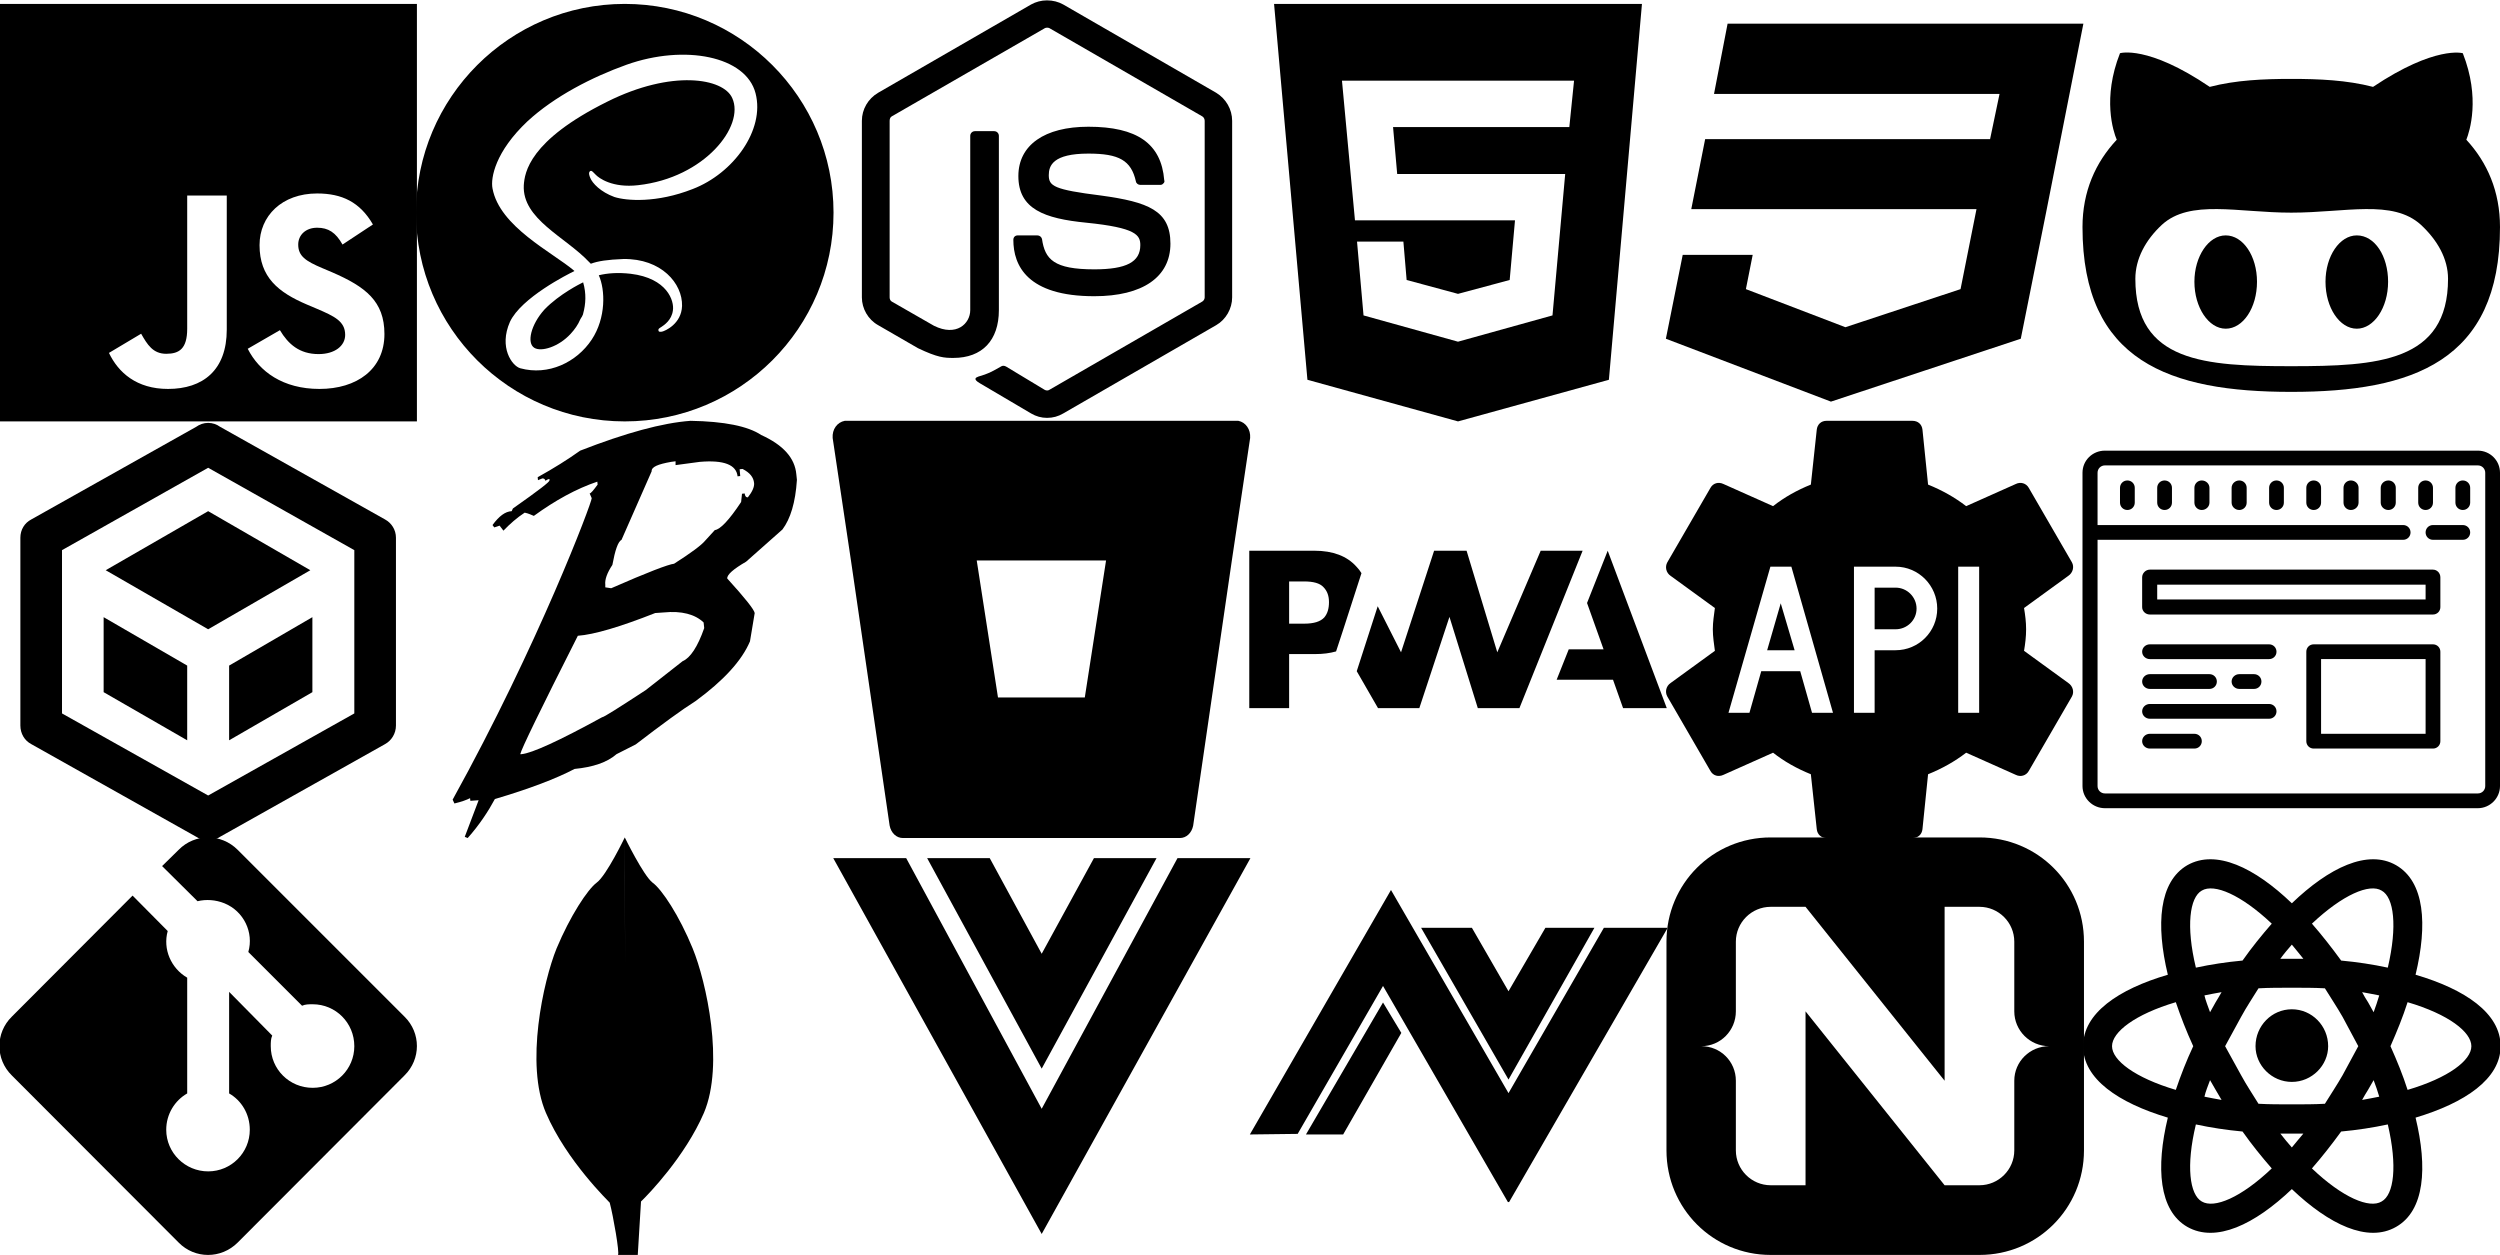 <?xml version="1.0" encoding="UTF-8"?>
<!DOCTYPE svg PUBLIC "-//W3C//DTD SVG 1.1//EN" "http://www.w3.org/Graphics/SVG/1.1/DTD/svg11.dtd">
<svg xmlns="http://www.w3.org/2000/svg" xml:space="preserve" width="84.667mm" height="42.503mm" version="1.1" style="shape-rendering:geometricPrecision; text-rendering:geometricPrecision; image-rendering:optimizeQuality; fill-rule:evenodd; clip-rule:evenodd"
viewBox="0 0 8467 4250"
 xmlns:xlink="http://www.w3.org/1999/xlink"
 baseProfile="full"
 enable-background="new 0 0 1952.00 734.93"
 xmlns:serif="http://www.serif.com/">
 <defs>
  <style type="text/css">
   <![CDATA[
    .fil0 {fill:none}
    .fil1 {fill:black}
    .fil2 {fill:black}
   ]]>
  </style>
 </defs>
 <g>
  <rect id="NativeScript-Vue-Green-White" class="fil0" x="-9128" y="-9939" width="8435" height="6321" serif:id="NativeScript-Vue Green White"/>
  <g id="_401985320">
   <g>
    <path id="babel.svg" class="fil1" d="M2556 2076c-2,-12 -33,-51 -93,-117 -1,-13 21,-32 64,-57l123 -109c27,-36 44,-91 49,-168l-2 -19c-5,-55 -44,-99 -119,-133 -45,-30 -125,-46 -239,-48 -96,7 -220,41 -374,101 -42,30 -90,60 -144,90l1 10 15 -6c5,0 9,2 10,8l9 -5 5 -1 0 5c0,5 -33,31 -124,95l-4 9c-22,1 -43,17 -65,47l6 8 18 -6 13 17c22,-23 46,-44 72,-61 14,3 21,7 31,11 73,-53 144,-92 215,-116l1 10c-14,19 -23,30 -27,30l7 16c1,13 -180,495 -471,1021l6 13c25,-6 41,-12 53,-18l1 9 28 -2 -47 124 10 4c40,-45 70,-91 92,-132 118,-35 207,-69 270,-102 62,-6 110,-22 142,-50l65 -33c90,-69 157,-118 203,-147 94,-69 156,-136 184,-202l16 -96 0 0zm-244 163l-125 98c-92,60 -142,92 -148,92 -146,80 -238,122 -273,125l-4 0c3,-16 68,-150 195,-401 55,-4 143,-30 262,-77l29 -2c60,-6 106,6 135,34l2 19c-22,63 -47,101 -73,112l0 0zm77 -409c-13,16 -48,42 -106,79 -19,2 -90,29 -213,83l-20 -3 0 -9c-2,-17 6,-40 24,-67 9,-49 19,-79 31,-85l102 -232c-1,-15 21,-24 66,-32l15 -2 0 13 82 -11c82,-7 124,10 128,49l9 -1 -2 -23 10 -1c25,13 37,28 39,48 1,13 -6,29 -21,48 -6,1 -10,-4 -11,-13l-9 1 -3 28c-41,62 -71,93 -89,95l-32 35z"/>
   </g>
   <g>
    <path id="bitbucket.svg" class="fil1" d="M4194 1425c25,5 42,29 40,58l-62 415 -131 898c-5,25 -23,42 -45,42l-938 0c-22,0 -40,-17 -45,-42l-131 -898 -62 -415c-2,-29 15,-53 41,-58l1333 0 0 0zm-520 937l72 -464 -438 0 72 464 294 0z"/>
   </g>
   <path id="git.svg" class="fil1" d="M40 3443l409 -410 119 120c-17,61 11,126 66,158l0 392c-42,24 -71,70 -71,123 0,78 64,141 142,141 78,0 141,-63 141,-141 0,-53 -28,-99 -70,-123l0 -344 146 148c-5,11 -5,23 -5,36 0,78 63,141 142,141 78,0 141,-63 141,-141 0,-79 -63,-142 -141,-142 -13,0 -25,0 -36,5l-182 -182c19,-66 -15,-138 -81,-165 -30,-12 -62,-14 -91,-7l-120 -119 56 -55c55,-56 144,-56 200,0l565 565c56,55 56,144 0,199l-565 566c-56,56 -145,56 -200,0l-565 -566c-56,-55 -56,-144 0,-199z"/>
   <g>
    <path id="github-face.svg" class="fil1" d="M8353 473c11,-28 48,-141 -12,-293 0,0 -93,-27 -304,114 -89,-23 -183,-27 -277,-27 -93,0 -188,4 -276,27 -211,-143 -304,-114 -304,-114 -60,152 -23,265 -11,293 -72,77 -116,175 -116,296 0,455 295,558 707,558 410,0 707,-103 707,-558 0,-121 -43,-219 -114,-296l0 0zm-593 767c-291,0 -528,-13 -528,-296 0,-67 34,-131 90,-183 95,-87 257,-41 438,-41 184,0 343,-46 439,41 56,52 92,115 92,183 0,282 -239,296 -531,296l0 0zm-222 -443c-58,0 -106,71 -106,157 0,87 48,159 106,159 59,0 106,-71 106,-159 0,-87 -47,-157 -106,-157l0 0zm444 0c-58,0 -106,70 -106,157 0,88 48,159 106,159 58,0 106,-71 106,-159 0,-87 -45,-157 -106,-157z"/>
   </g>
   <polygon id="language-css3.svg" class="fil1" points="5851,80 5805,318 6772,318 6740,471 5775,471 5728,708 6694,708 6640,979 6250,1108 5913,979 5936,863 5699,863 5642,1147 6201,1360 6844,1147 6930,718 6947,632 7056,80 "/>
   <g>
    <path id="language-html5.svg" class="fil1" d="M4938 1157l320 -89 43 -479 -569 0 -14 -159 597 0 16 -157 -786 0 44 473 542 0 -18 202 -175 47 -174 -47 -11 -130 -157 0 22 250 320 89 0 0zm-623 -1144l1246 0 -112 1273 -511 141 -510 -141 -113 -1273z"/>
   </g>
   <g>
    <path id="language-javascript.svg" class="fil1" d="M-2 13l1414 0 0 1414 -1414 0 0 -1414 0 0zm371 1182c32,67 94,122 200,122 118,0 199,-63 199,-201l0 -454 -134 0 0 451c0,68 -27,85 -71,85 -45,0 -64,-31 -85,-68l-109 65 0 0zm470 -14c39,77 119,136 243,136 126,0 220,-66 220,-186 0,-111 -64,-160 -177,-209l-33 -14c-57,-24 -82,-41 -82,-80 0,-32 25,-57 64,-57 38,0 63,16 86,57l103 -68c-44,-76 -105,-105 -189,-105 -119,0 -195,76 -195,175 0,109 64,160 160,201l33 14c61,26 97,43 97,89 0,37 -35,65 -90,65 -65,0 -103,-34 -131,-81l-109 63z"/>
   </g>
   <path class="fil1" d="M2346 3212c-45,-110 -104,-200 -136,-223 -31,-24 -94,-153 -94,-153 0,0 1,205 1,437l-1 -437c0,0 -62,129 -95,153 -31,23 -90,113 -136,223 -45,111 -107,392 -36,557 70,163 214,301 216,304 12,45 34,171 28,177l67 0 11 -181c25,-24 149,-152 213,-300 70,-165 8,-445 -38,-557z"/>
   <g>
    <path id="nativescript.svg" class="fil1" d="M5997 2836l707 0c197,0 354,157 354,353l0 707c0,196 -157,354 -354,354l-707 0c-196,0 -353,-158 -353,-354l0 -707c0,-196 157,-353 353,-353l0 0zm-118 824l0 236c0,65 53,118 118,118l118 0 0 -589 471 589 118 0c65,0 118,-53 118,-118l0 -236c0,-65 53,-117 118,-117 -65,0 -118,-53 -118,-118l0 -236c0,-65 -53,-118 -118,-118l-118 0 0 589 -471 -589 -118 0c-65,0 -118,53 -118,118l0 236c0,65 -52,118 -117,118 65,0 117,52 117,117l0 0z"/>
   </g>
   <g>
    <path id="nodejs.svg" class="fil1" d="M3546 1c-19,0 -38,5 -54,14l-518 299c-34,20 -55,56 -55,95l0 598c0,38 21,75 55,94l135 78c67,32 89,33 120,33 97,0 154,-59 154,-162l0 -590c0,-9 -7,-16 -16,-16l-65 0c-9,0 -16,7 -16,16l0 590c0,46 -47,91 -123,53l-143 -82c-5,-3 -7,-9 -7,-14l0 -598c0,-6 2,-12 7,-15l519 -299c4,-2 11,-2 15,0l518 299c5,3 8,9 8,15l0 598c0,5 -3,11 -8,14l-518 299c-4,3 -11,3 -16,0l-131 -79c-6,-3 -11,-3 -15,-1 -37,21 -44,25 -78,35 -8,3 -21,8 5,23l173 102c17,10 35,15 54,15 20,0 38,-5 55,-15l518 -299c33,-19 54,-56 54,-94l0 -598c0,-39 -21,-75 -54,-95l-518 -299c-16,-9 -35,-14 -55,-14l0 0zm140 428c-148,0 -237,62 -237,167 0,112 88,144 230,158 169,17 183,42 183,76 0,57 -47,82 -156,82 -137,0 -167,-34 -177,-103 -2,-7 -8,-12 -16,-12l-66 0c-9,0 -15,6 -15,15 0,87 47,191 274,191 164,0 258,-65 258,-178 0,-112 -75,-141 -235,-163 -160,-20 -177,-32 -177,-69 0,-32 14,-73 134,-73 104,0 145,23 161,94 1,7 8,12 15,12l67 0c4,0 8,-1 11,-5 3,-2 5,-7 3,-11 -10,-124 -92,-181 -257,-181z"/>
   </g>
   <path class="fil1" d="M5272 2302l41 -103 118 0 -56 -157 70 -177 200 533 -148 0 -34 -96 -191 0zm-126 96l214 -533 -142 0 -147 344 -104 -344 -110 0 -112 344 -79 -156 -71 220 72 125 140 0 102 -309 96 309 141 0zm-780 -183l88 0c27,0 50,-3 71,-9l23 -70 63 -195c-5,-8 -10,-15 -17,-22 -32,-36 -80,-54 -142,-54l-221 0 0 533 135 0 0 -183zm116 -227c13,13 19,30 19,51 0,22 -5,39 -16,52 -13,14 -35,21 -68,21l-51 0 0 -143 51 0c31,0 53,6 65,19z"/>
   <g>
    <path id="react.svg" class="fil1" d="M7762 3418c68,0 123,56 123,125 0,65 -55,121 -123,121 -68,0 -123,-56 -123,-121 0,-69 55,-125 123,-125l0 0zm-305 651c42,25 133,-13 237,-112 -34,-39 -68,-81 -99,-125 -54,-5 -107,-13 -158,-24 -34,141 -21,238 20,261l0 0zm47 -378l-19 -33c-7,19 -15,38 -19,56 18,4 37,7 58,11 -7,-11 -13,-23 -20,-34l0 0zm430 -50l53 -98 -53 -99c-20,-35 -41,-66 -60,-97 -35,-2 -73,-2 -112,-2 -40,0 -77,0 -113,2 -19,31 -40,62 -59,97l-54 99 54 98c19,35 40,66 59,97 36,2 73,2 113,2 39,0 77,0 112,-2 19,-31 40,-62 60,-97l0 0zm-172 -442c-13,15 -26,30 -39,48 13,0 26,0 39,0 13,0 25,0 39,0 -14,-18 -27,-33 -39,-48l0 0zm0 687c12,-15 25,-30 39,-47 -14,0 -26,0 -39,0 -13,0 -26,0 -39,0 13,17 26,32 39,47l0 0zm304 -870c-41,-25 -132,14 -236,112 34,39 67,81 99,125 54,5 107,13 158,24 33,-141 21,-238 -21,-261l0 0zm-46 378l19 34c7,-20 14,-39 19,-57 -18,-4 -38,-7 -58,-11 6,12 13,23 20,34l0 0zm95 -464c97,56 107,201 66,371 167,49 288,130 288,242 0,111 -121,192 -288,242 41,169 31,315 -66,370 -96,55 -227,-8 -353,-128 -126,120 -257,183 -354,128 -96,-55 -107,-201 -66,-370 -167,-50 -287,-131 -287,-242 0,-112 120,-193 287,-242 -41,-170 -30,-315 66,-371 97,-55 228,8 354,129 126,-121 257,-184 353,-129l0 0zm-19 613c22,49 42,98 58,148 139,-41 216,-100 216,-148 0,-48 -77,-108 -216,-149 -16,50 -36,99 -58,149l0 0zm-668 0c-23,-50 -42,-99 -59,-149 -138,41 -216,101 -216,149 0,48 78,107 216,148 17,-50 36,-99 59,-148l0 0zm592 148c-7,11 -14,23 -20,34 20,-4 40,-7 58,-11 -5,-18 -12,-37 -19,-56l-19 33 0 0zm-190 266c104,99 195,137 236,112 42,-23 54,-120 21,-261 -51,11 -104,19 -158,24 -32,44 -65,86 -99,125l0 0zm-326 -563c7,-11 13,-22 20,-34 -21,4 -40,7 -58,11 4,18 12,37 19,57l19 -34 0 0zm190 -266c-104,-98 -195,-137 -237,-112 -41,23 -54,120 -20,261 51,-11 104,-19 158,-24 31,-44 65,-86 99,-125z"/>
   </g>
   <path id="rest-api.svg" class="fil1" d="M6186 1425c-18,0 -31,12 -33,30l-20 186c-47,19 -90,43 -128,73l-168 -75c-17,-8 -35,-3 -44,13l-146 252c-9,16 -4,36 11,46l150 109c-3,24 -7,47 -7,72 0,26 4,49 7,73l-150 109c-15,10 -20,30 -11,46l146 252c9,16 27,21 44,13l168 -75c38,30 81,54 128,73l20 186c2,18 15,30 33,30l291 0c19,0 32,-12 34,-30l19 -186c47,-19 90,-43 129,-73l168 75c16,8 35,3 44,-13l146 -252c9,-16 3,-36 -12,-46l-150 -109c4,-24 7,-47 7,-73 0,-25 -3,-48 -7,-72l150 -109c15,-10 21,-30 12,-46l-146 -252c-9,-16 -28,-21 -44,-13l-168 75c-39,-30 -82,-54 -129,-73l-19 -186c-2,-18 -15,-30 -34,-30l-291 0zm-190 494l71 0 141 495 -71 0 -40 -141 -132 0 -40 141 -71 0 142 -495zm283 0l70 0 71 0c78,0 141,64 141,142 0,78 -63,141 -141,141l-71 0 0 212 -70 0 0 -495zm353 0l71 0 0 495 -71 0 0 -495zm-283 71l0 141 71 0c39,0 71,-31 71,-70 0,-39 -32,-71 -71,-71l-71 0zm-318 53l-46 159 93 0 -47 -159z"/>
   <g>
    <path id="sass.svg" class="fil1" d="M2116 13c390,0 707,317 707,707 0,391 -317,707 -707,707 -390,0 -707,-316 -707,-707 0,-390 317,-707 707,-707l0 0zm-141 943c11,38 9,73 0,106 0,3 -3,7 -5,12 -1,0 -3,5 -5,8 -7,17 -19,34 -32,48 -41,45 -100,62 -123,48 -27,-16 -12,-79 34,-130 51,-53 125,-89 125,-89l0 0 6 -3 0 0zm584 -640c-32,-126 -240,-167 -437,-97 -117,42 -244,107 -336,192 -108,102 -125,191 -118,227 24,130 203,216 277,279l0 1c-21,10 -180,90 -218,172 -38,86 7,149 35,157 95,26 191,-20 242,-97 49,-74 46,-169 24,-218 29,-7 64,-10 108,-5 124,15 148,92 143,124 -4,33 -30,50 -39,56 -8,5 -11,7 -10,11 0,6 5,6 12,5 10,-2 66,-26 68,-87 2,-76 -70,-161 -199,-159 -53,2 -86,7 -110,16l-6 -6c-80,-85 -227,-145 -221,-260 3,-42 17,-151 283,-283 218,-109 393,-80 423,-12 43,94 -93,270 -319,295 -87,10 -133,-24 -144,-36 -12,-12 -13,-14 -18,-12 -7,5 -3,16 0,23 7,18 35,48 82,65 41,13 143,21 265,-27 138,-53 245,-200 213,-324z"/>
   </g>
   <path id="spa.svg" class="fil1" d="M7129 1526c-42,0 -76,33 -76,75l0 1061c0,41 34,75 76,75l1263 0c41,0 75,-34 75,-75l0 -1061c0,-42 -34,-75 -75,-75l-1263 0zm0 50l1263 0c14,0 25,11 25,25l0 1061c0,14 -11,25 -25,25l-1263 0c-14,0 -25,-11 -25,-25l0 -834 1035 0c14,0 25,-11 25,-25 0,-14 -11,-25 -25,-25l-1035 0 0 -177c0,-14 11,-25 25,-25zm76 51c-14,0 -25,11 -25,25l0 50c0,14 11,25 25,25 14,0 25,-11 25,-25l0 -50c0,-14 -11,-25 -25,-25zm126 0c-14,0 -25,11 -25,25l0 50c0,14 11,25 25,25 14,0 25,-11 25,-25l0 -50c0,-14 -11,-25 -25,-25zm126 0c-14,0 -25,11 -25,25l0 50c0,14 11,25 25,25 14,0 26,-11 26,-25l0 -50c0,-14 -12,-25 -26,-25zm127 0c-14,0 -26,11 -26,25l0 50c0,14 12,25 26,25 14,0 25,-11 25,-25l0 -50c0,-14 -11,-25 -25,-25zm126 0c-14,0 -25,11 -25,25l0 50c0,14 11,25 25,25 14,0 25,-11 25,-25l0 -50c0,-14 -11,-25 -25,-25zm126 0c-14,0 -25,11 -25,25l0 50c0,14 11,25 25,25 14,0 25,-11 25,-25l0 -50c0,-14 -11,-25 -25,-25zm126 0c-14,0 -25,11 -25,25l0 50c0,14 11,25 25,25 14,0 26,-11 26,-25l0 -50c0,-14 -12,-25 -26,-25zm127 0c-14,0 -26,11 -26,25l0 50c0,14 12,25 26,25 14,0 25,-11 25,-25l0 -50c0,-14 -11,-25 -25,-25zm126 0c-14,0 -25,11 -25,25l0 50c0,14 11,25 25,25 14,0 25,-11 25,-25l0 -50c0,-14 -11,-25 -25,-25zm126 0c-14,0 -25,11 -25,25l0 50c0,14 11,25 25,25 14,0 25,-11 25,-25l0 -50c0,-14 -11,-25 -25,-25zm-101 151c-14,0 -25,11 -25,25 0,14 11,25 25,25l101 0c14,0 25,-11 25,-25 0,-14 -11,-25 -25,-25l-101 0zm-959 151c-14,0 -26,12 -26,26l0 101c0,14 12,25 26,25l959 0c14,0 25,-11 25,-25l0 -101c0,-14 -11,-26 -25,-26l-959 0zm25 51l909 0 0 50 -909 0 0 -50zm-25 202c-14,0 -26,11 -26,25 0,14 12,25 26,25l404 0c14,0 25,-11 25,-25 0,-14 -11,-25 -25,-25l-404 0zm555 0c-14,0 -25,11 -25,25l0 303c0,14 11,25 25,25l404 0c14,0 25,-11 25,-25l0 -303c0,-14 -11,-25 -25,-25l-404 0zm25 50l354 0 0 253 -354 0 0 -253zm-580 51c-14,0 -26,11 -26,25 0,14 12,25 26,25l202 0c14,0 25,-11 25,-25 0,-14 -11,-25 -25,-25l-202 0zm303 0c-14,0 -26,11 -26,25 0,14 12,25 26,25l50 0c14,0 25,-11 25,-25 0,-14 -11,-25 -25,-25l-50 0zm-303 101c-14,0 -26,11 -26,25 0,14 12,25 26,25l404 0c14,0 25,-11 25,-25 0,-14 -11,-25 -25,-25l-404 0zm0 101c-14,0 -26,11 -26,25 0,14 12,25 26,25l151 0c14,0 25,-11 25,-25 0,-14 -11,-25 -25,-25l-151 0z"/>
   <g>
    <path id="vuejs.svg" class="fil1" d="M2822 2906l247 0 459 849 460 -849 247 0 -707 1273 -706 -1273 0 0zm318 0l212 0 176 324 177 -324 212 0 -389 713 -388 -713z"/>
   </g>
   <g>
    <path id="webpack.svg" class="fil1" d="M1341 2457c0,27 -15,51 -37,63l-559 314c-11,8 -25,12 -40,12 -15,0 -29,-4 -40,-12l-559 -314c-23,-12 -37,-36 -37,-63l0 -636c0,-27 14,-50 37,-62l559 -314c11,-8 25,-13 40,-13 15,0 29,5 40,13l559 314c22,12 37,35 37,62l0 636 0 0zm-636 -873l-495 279 0 553 495 278 495 -278 0 -553 -495 -279 0 0zm0 147l346 200 -346 200 -347 -200 347 -200 0 0zm353 613l-282 163 0 -253 282 -164 0 254 0 0zm-424 163l-283 -163 0 -254 283 164 0 253z"/>
   </g>
   <path class="fil2" d="M4684 3395l62 103 -197 344 -126 0 261 -447 0 0zm27 -381l398 688 323 -560 215 0 0 2 -536 927 -4 0 -423 -732 -289 501 -162 2 478 -828zm274 128l124 215 125 -215 166 0 -291 514 -296 -514 172 0 0 0z"/>
  </g>
 </g>
</svg>
